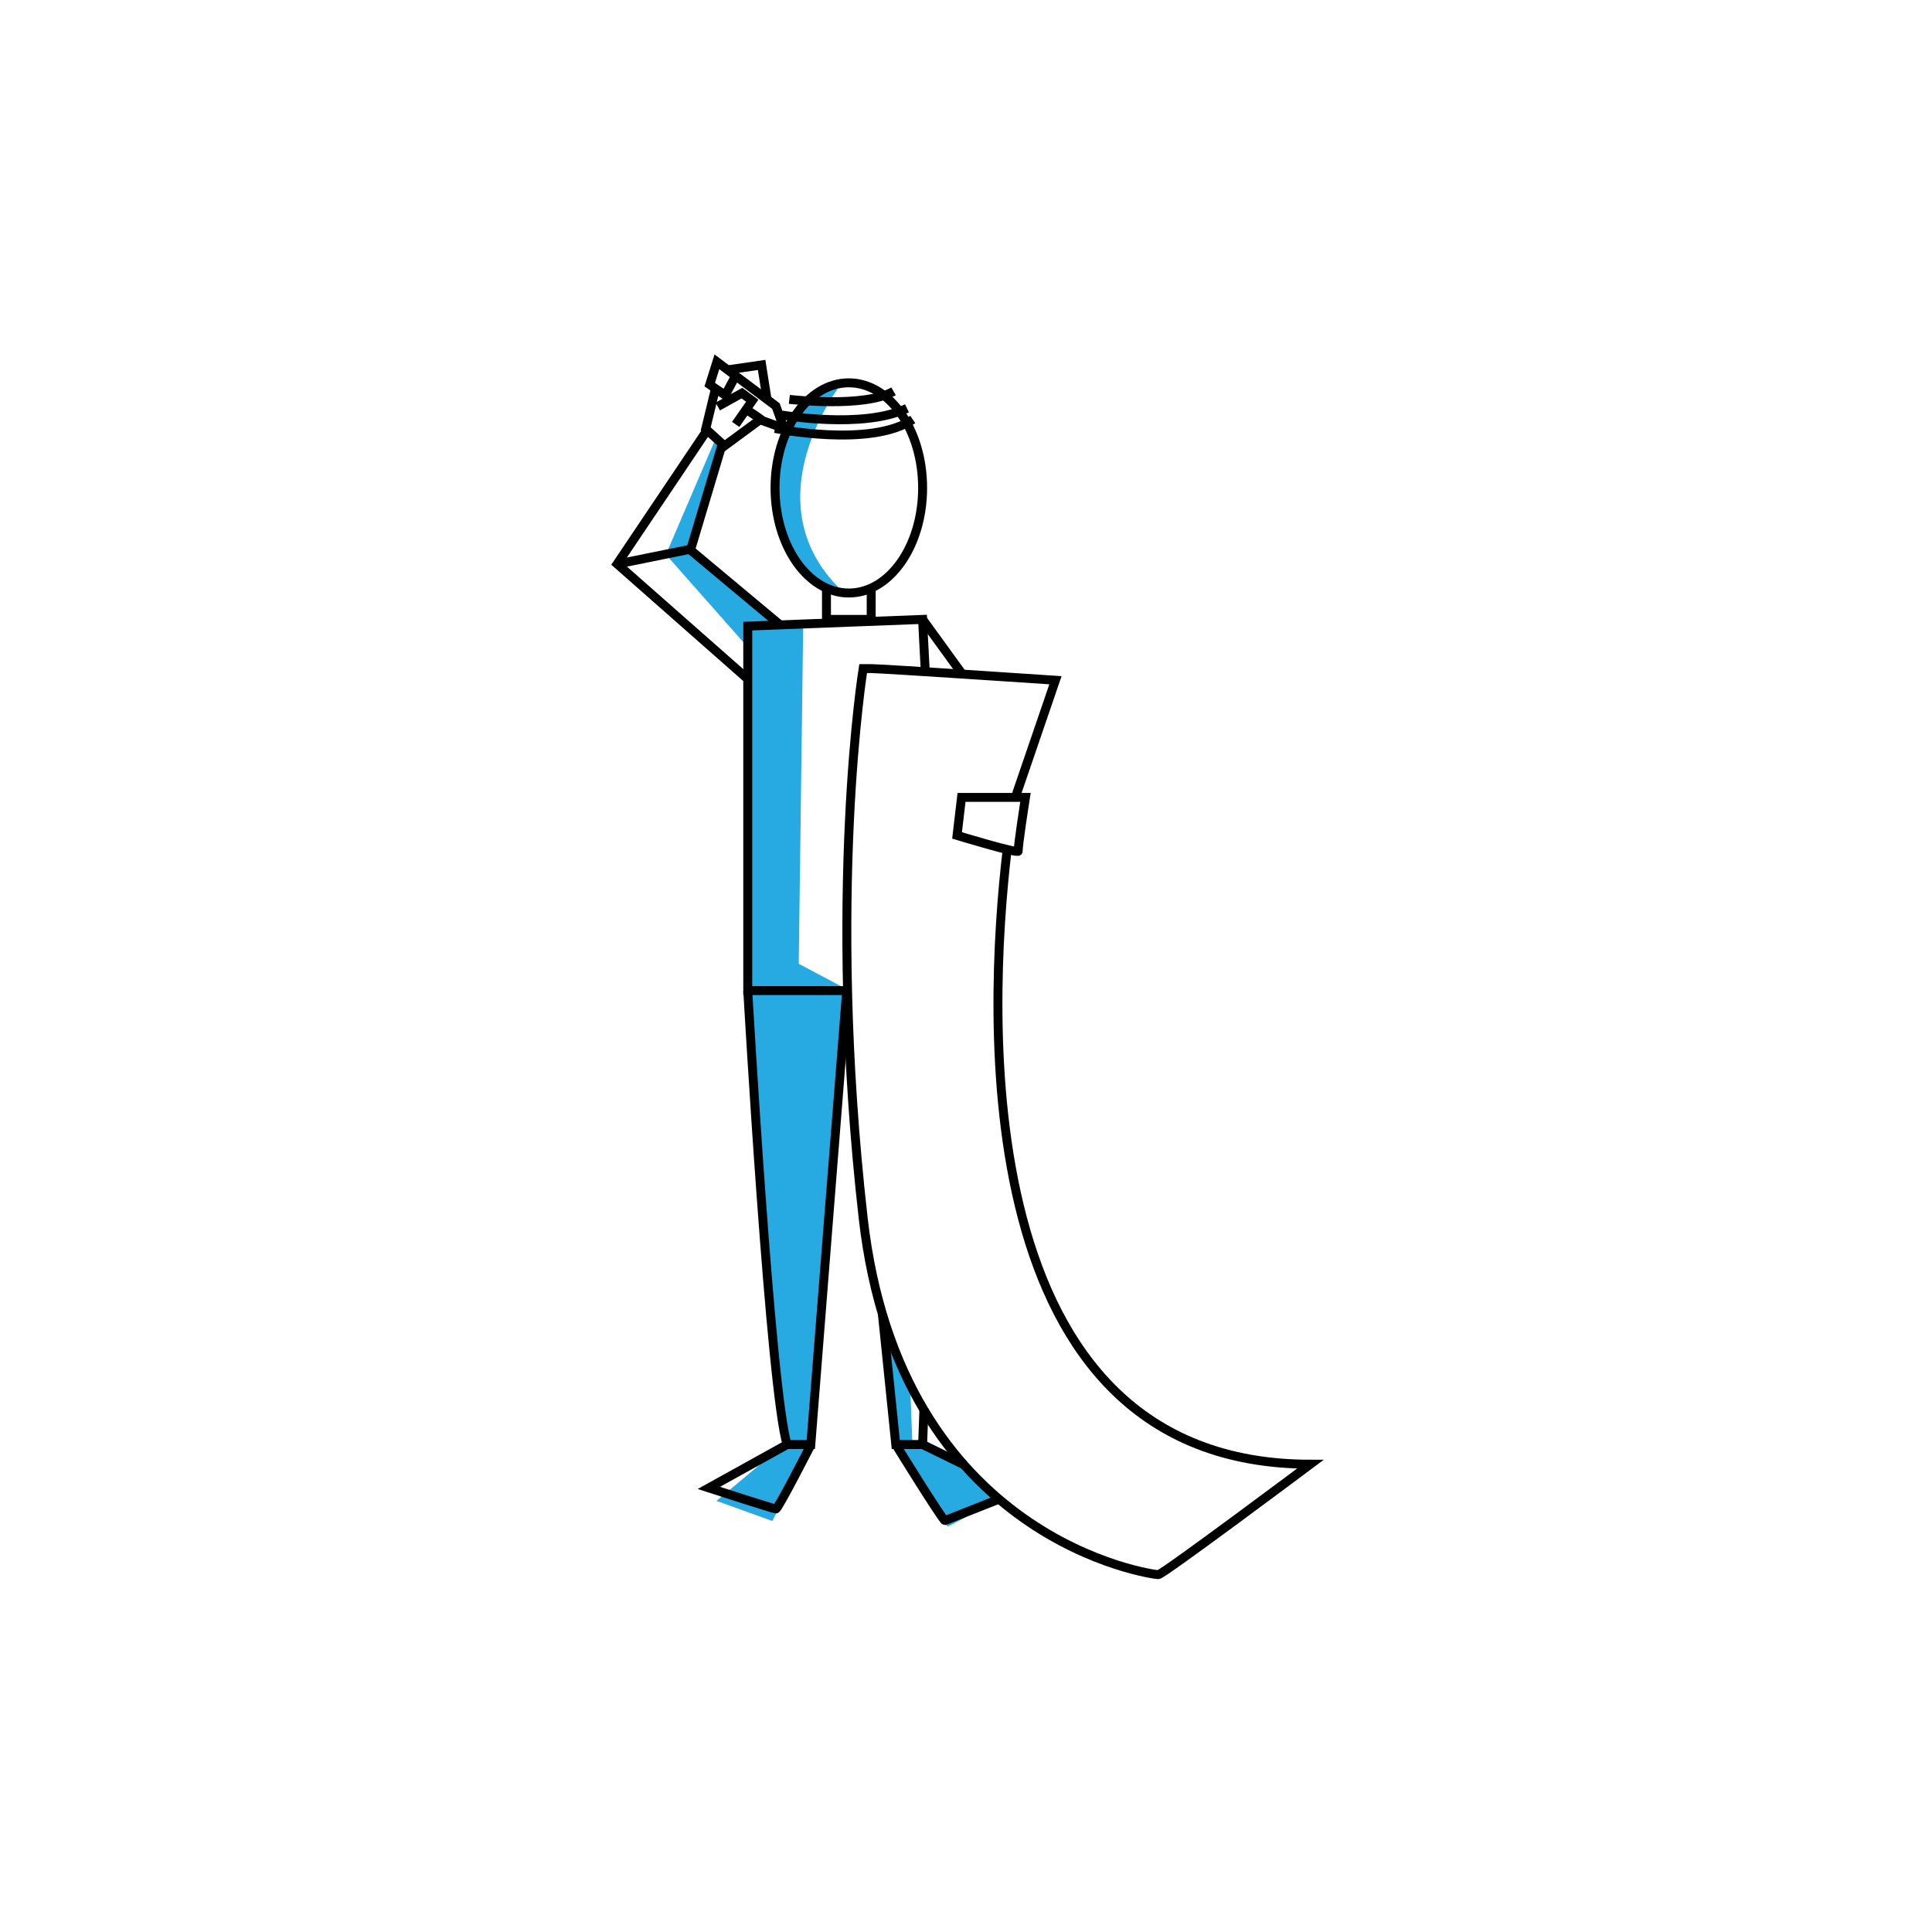 <?xml version="1.0" encoding="utf-8"?>
<!-- Generator: Adobe Illustrator 19.2.1, SVG Export Plug-In . SVG Version: 6.00 Build 0)  -->
<svg version="1.0" xmlns="http://www.w3.org/2000/svg" xmlns:xlink="http://www.w3.org/1999/xlink" x="0px" y="0px" width="432px"
	 height="432px" viewBox="0 0 432 432" enable-background="new 0 0 432 432" xml:space="preserve">
<g id="Layer_2">
	<path fill="#27AAE1" d="M188.2,85.7c0,0-21.3,26.9,0.7,47c0,0-13.7-2-15.3-19.6C172,95.3,183.5,87,188.2,85.7z"/>
	<path fill="#27AAE1" d="M160.1,97.9l-11.2,26.1l18.2,20.6l0.3,78.7c0,0,3.8,70.5,8.5,99.2l-15.7,13.1l12.5,4.5l8.7-17l7-83.7
		l1.1-13.3l0.4-4.6l-11.3-6l1-76l-6.1-0.6l-19-16l7.6-23.3L160.1,97.9z"/>
	<path fill="#27AAE1" d="M198,300l2.4,23c0,0,11.1,18.3,11.5,18.3c0.5,0,11.5-6.2,11.5-6.2l-8.4-7.5l-11-5l-0.5-13.1L198,300z"/>
</g>
<g id="Layer_1">
	<ellipse fill="none" stroke="#000000" stroke-width="2" stroke-miterlimit="10" cx="189.8" cy="109.1" rx="16.5" ry="23.5"/>
	<path fill="none" stroke="#000000" stroke-width="2" stroke-miterlimit="10" d="M176.5,89.3c0,0,16.8,2,23.3-1.8"/>
	<path fill="none" stroke="#000000" stroke-width="2" stroke-miterlimit="10" d="M174.8,92.8c0,0,18.2,3.2,28-1.5"/>
	<path fill="none" stroke="#000000" stroke-width="2" stroke-miterlimit="10" d="M173.3,95.8c0,0,21.3,4.4,30.8-2"/>
	<polyline fill="none" stroke="#000000" stroke-width="2" stroke-miterlimit="10" points="184.8,131.8 184.8,138.5 194.8,138.5 
		194.8,131.5 	"/>
	<path fill="none" stroke="#000000" stroke-width="2" stroke-miterlimit="10" d="M190,221.5c-11.2,0-22.8,0-22.8,0V140l39.1-1.5
		c0,0,0.2,4.7,0.6,11.8"/>
	<path fill="none" stroke="#000000" stroke-width="2" stroke-miterlimit="10" d="M167.1,91.7c2,1.3,3.5,2.4,3.5,2.4l4.7,1.7l-1.8-5
		l-13.2-9.9l-1.6,5.1c0,0,2.1,1.5,4.6,3.1"/>
	<line fill="none" stroke="#000000" stroke-width="2" stroke-miterlimit="10" x1="162.2" y1="88.3" x2="164.5" y2="84"/>
	<polyline fill="none" stroke="#000000" stroke-width="2" stroke-miterlimit="10" points="160.5,90.9 165.9,87.9 168.2,89.6 
		164.5,94.9 	"/>
	<polyline fill="none" stroke="#000000" stroke-width="2" stroke-miterlimit="10" points="171.5,89.2 170.3,81.6 162.7,82.7 	"/>
	<polyline fill="none" stroke="#000000" stroke-width="2" stroke-miterlimit="10" points="160,86.8 157.8,95.9 162,99.7 169.6,94.1 
			"/>
	<polyline fill="none" stroke="#000000" stroke-width="2" stroke-miterlimit="10" points="161.4,99.6 154.4,123 174.4,139.7 	"/>
	<polyline fill="none" stroke="#000000" stroke-width="2" stroke-miterlimit="10" points="158.1,96.2 138,126.1 167.5,152.1 	"/>
	<line fill="none" stroke="#000000" stroke-width="2" stroke-miterlimit="10" x1="138.6" y1="126" x2="153.9" y2="122.9"/>
	<path fill="none" stroke="#000000" stroke-width="2" stroke-miterlimit="10" d="M167.2,221.5c0,0,5.1,89.5,8.8,101.5h5.3
		c0,0,7.6-96.5,8-101.2"/>
	<path fill="none" stroke="#000000" stroke-width="2" stroke-miterlimit="10" d="M197.3,293.8c1.6,15.6,3,29.2,3,29.2h6
		c0,0,0.1-2.7,0.3-8.1"/>
	<path fill="none" stroke="#000000" stroke-width="2" stroke-miterlimit="10" d="M176,323l-17.5,9.7c0,0,14.5,4.7,15,4.7
		s7.8-14.3,7.8-14.3"/>
	<path fill="none" stroke="#000000" stroke-width="2" stroke-miterlimit="10" d="M200.3,323c0,0,10.5,17,11,17l12.1-4.8"/>
	<line fill="none" stroke="#000000" stroke-width="2" stroke-miterlimit="10" x1="206.3" y1="138.5" x2="215" y2="150.5"/>
	<path fill="none" stroke="#000000" stroke-width="2" stroke-miterlimit="10" d="M229.3,178.3H215l-1,8.5c0,0,13.8,4.2,13.7,3.5
		C227.5,189.7,229.3,178.3,229.3,178.3z"/>
	<path fill="none" stroke="#000000" stroke-width="2" stroke-miterlimit="10" d="M225.2,190c-4.3,36.4-9.2,137.4,67.8,137.4
		c0,0-33,24.7-34,24.7s-57.8-7.4-66-79.8s0-122.8,0-122.8h1.8c2.4,0,41.2,2.6,41.2,2.6s-7.9,23.1-8.9,26"/>
	<line fill="none" stroke="#000000" stroke-width="2" stroke-miterlimit="10" x1="206.3" y1="323" x2="215.7" y2="327.6"/>
</g>
<g id="Layer_3">
	<path opacity="0" fill="none" stroke="#27AAE1" stroke-width="20" stroke-miterlimit="10" d="M149.6,84.9
		c16.3-0.6,32.7-0.7,49.1-0.3c-8.1,4.1-17.1,5.6-26.1,7.1c-12.1,2-24.2,4-36.3,6c22-0.7,44-1.4,66.1-2
		c-21.4,8.5-43.4,15.4-65.8,20.4c15.4-4,31.4-5.6,47.3-4.8c-17.8,4.5-35.7,9.1-53.5,13.6c20.6-3.9,41.4-6.6,62.2-8.1
		c-16.5,8.6-34.1,15.1-52.3,19.1c18.5-2.4,37.2-4,55.9-4.6c-23.2,9.2-47.5,15.3-72.3,18.4c19.4-0.5,38.8-0.9,58.2-1.4
		c-15.7,5.6-31.4,11.1-47.1,16.7c16-0.1,32.1-0.3,48.1-0.4c-12.1,4.9-24.3,9.7-36.4,14.6c15.4,0.6,30.8,0.4,46.2-0.4
		c-14.1,6.2-28.5,11.5-43.2,16.1c9,0.1,18.1,0.1,27.1,0.2c-9.4,4.4-18.7,8.7-28.1,13.1c11.1,0.3,22.2-0.1,33.3-1.4
		c-10.6,3.7-20.8,8.3-30.5,13.9c17.9,0.5,35.8,1,53.7,1.5c-15.8,11-37.6,11.9-51.9,24.8c17.9-0.4,35.8-1.7,53.5-4
		c-15.9,4.9-31.7,9.8-47.6,14.7c15.3,1.4,30.7,1.2,46-0.7c-15.8,4.5-31.8,9.1-46.3,16.9c15.8,0.7,31.6,0.2,47.3-1.3
		c-14.4,5-28.5,11-42.2,17.9c9.7-0.6,19.4-2.4,28.7-5.2c-14.8,4.1-29.2,9.9-42.7,17.3c16.3-2.3,32.6-4.1,48.9-5.4
		c-11,4.4-22,8.7-33,13.1c14.5-2.8,29-5.6,43.6-8.4c-19,7.2-37.7,15.2-56,23.9c22,0.2,44.1-0.7,66.1-2.7
		c-12.8,2.6-25.3,6.6-37.3,11.9c14.8-2.2,29.5-4.4,44.3-6.6c-14.9,2.4-29.7,5.5-44.3,9.5c12.5,0.8,25,0.7,37.5-0.1
		c2.6-0.2,5.2-0.4,7.4-1.7c2.2-1.3,3.9-3.9,3.2-6.4"/>
</g>
</svg>
